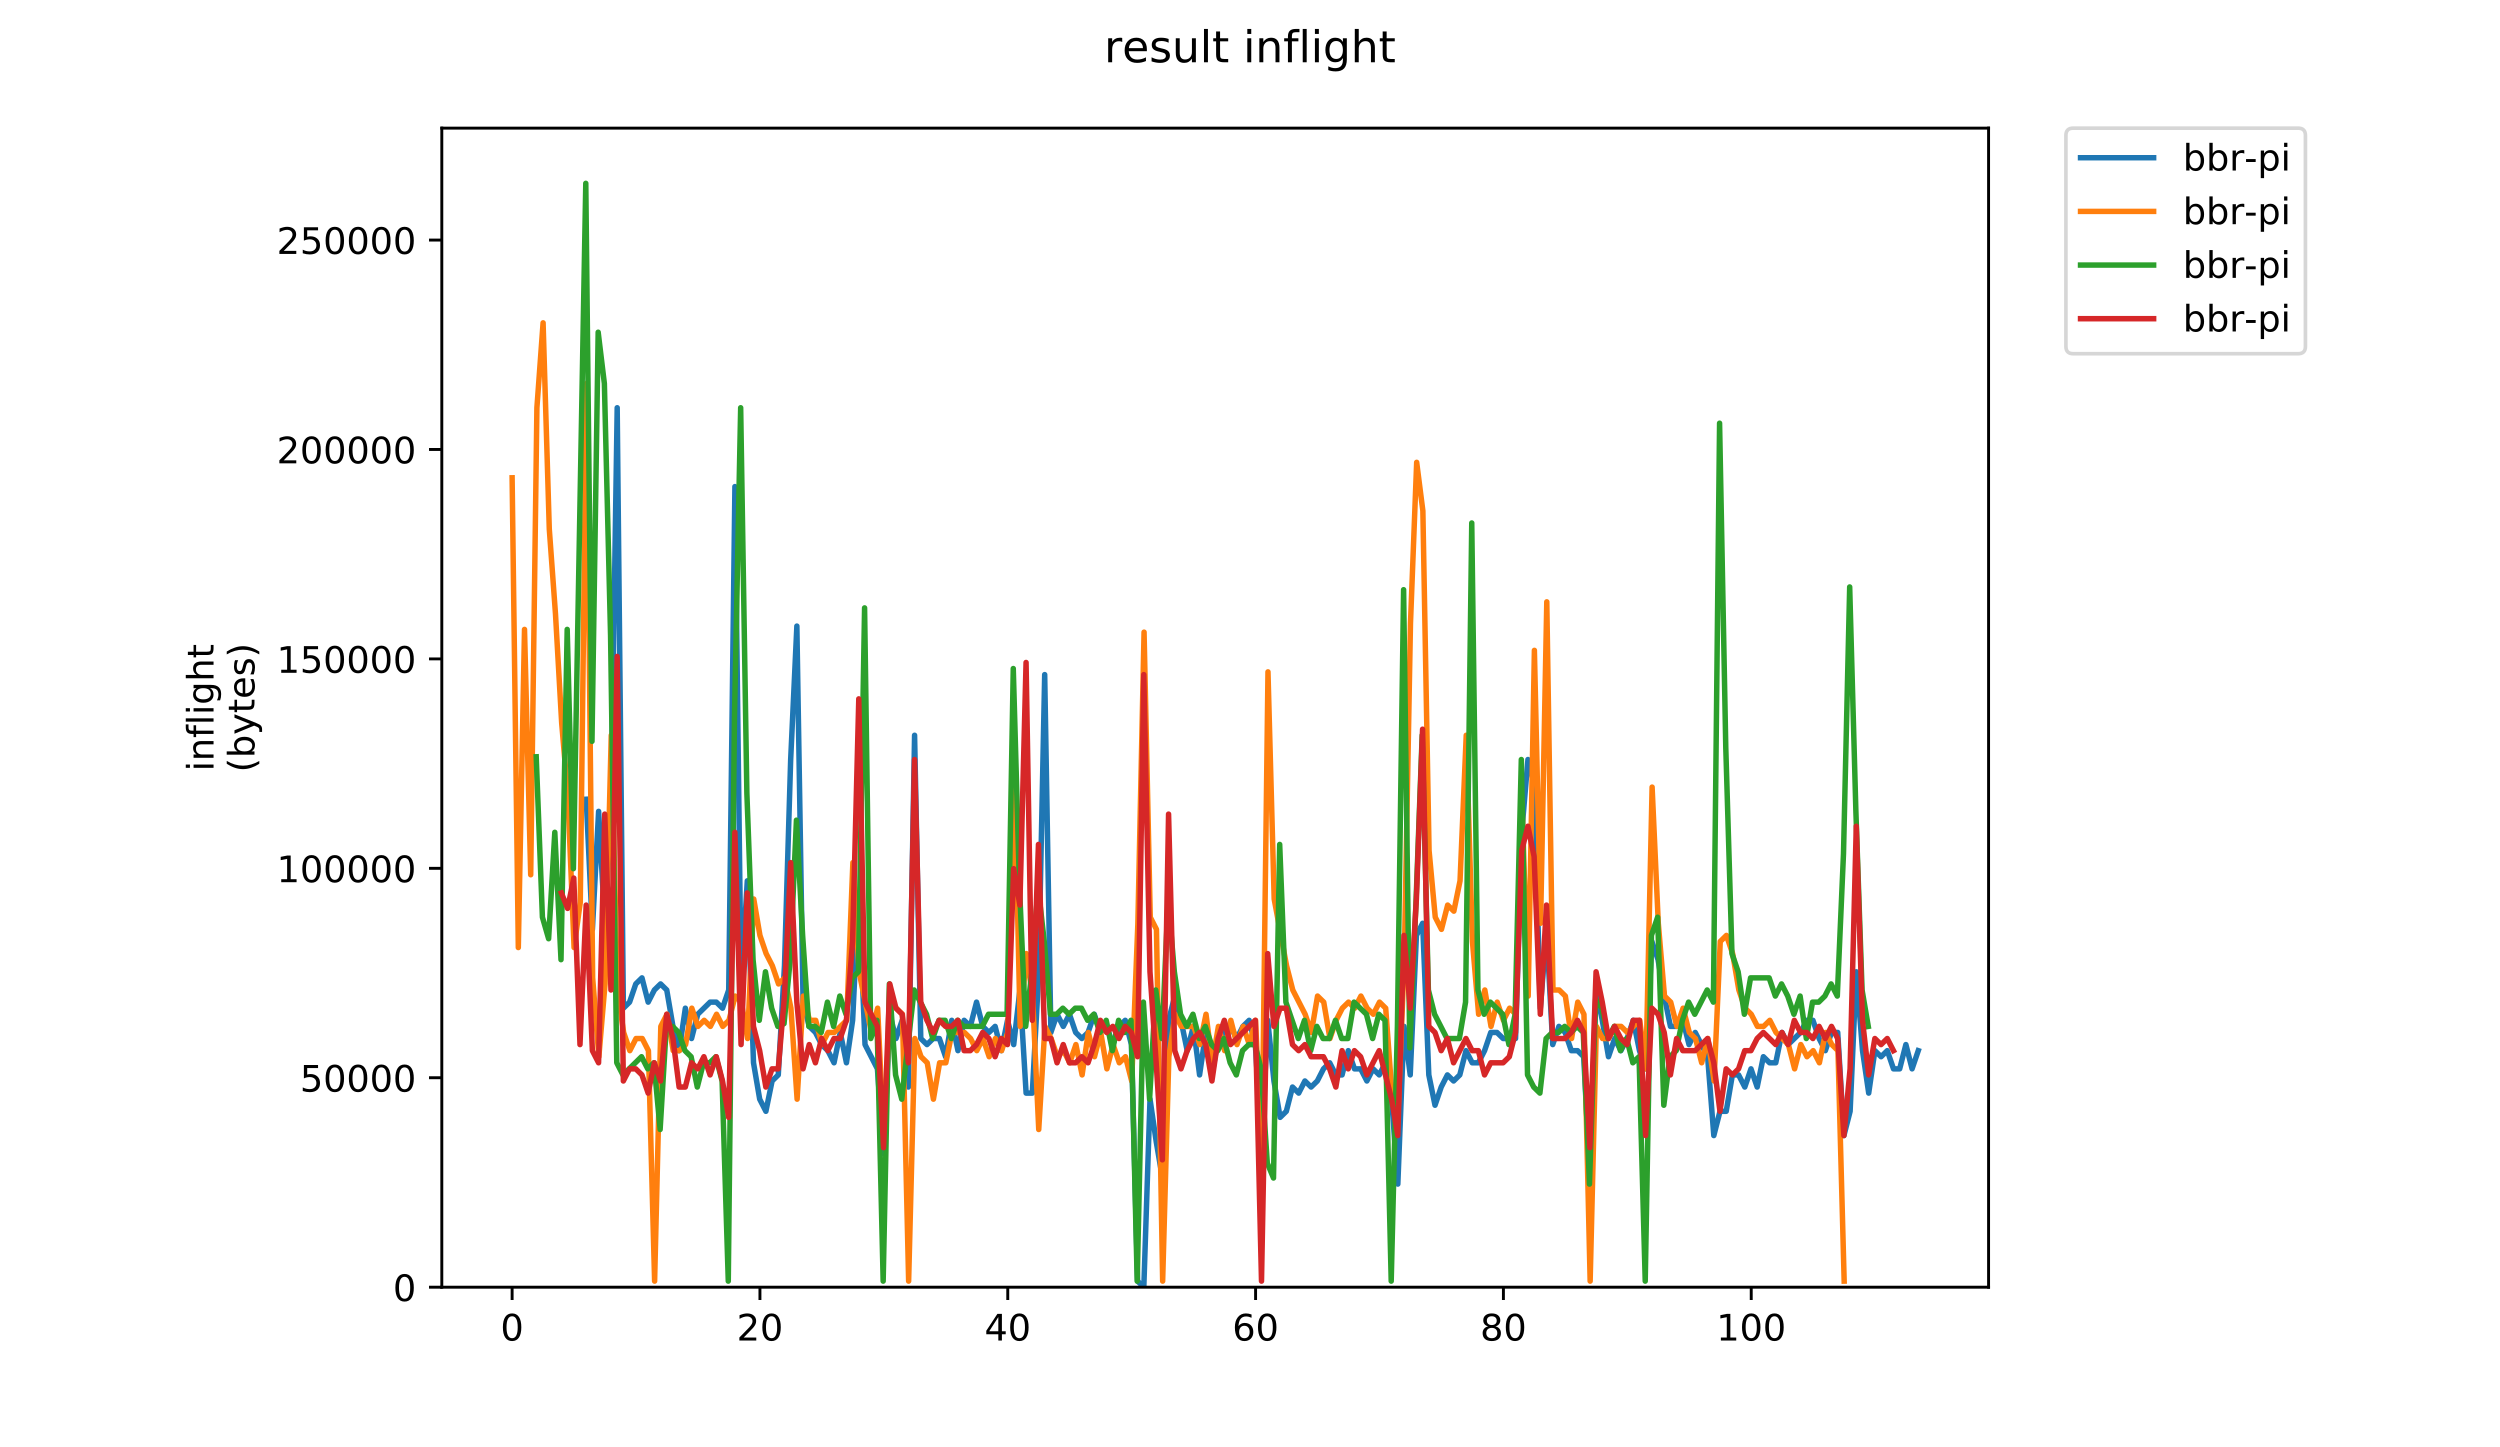 <?xml version="1.0" encoding="utf-8" standalone="no"?>
<!DOCTYPE svg PUBLIC "-//W3C//DTD SVG 1.1//EN"
  "http://www.w3.org/Graphics/SVG/1.1/DTD/svg11.dtd">
<!-- Created with matplotlib (https://matplotlib.org/) -->
<svg height="396pt" version="1.1" viewBox="0 0 684 396" width="684pt" xmlns="http://www.w3.org/2000/svg" xmlns:xlink="http://www.w3.org/1999/xlink">
 <defs>
  <style type="text/css">
*{stroke-linecap:butt;stroke-linejoin:round;}
  </style>
 </defs>
 <g id="figure_1">
  <g id="patch_1">
   <path d="M 0 396 
L 684 396 
L 684 0 
L 0 0 
z
" style="fill:#ffffff;"/>
  </g>
  <g id="axes_1">
   <g id="patch_2">
    <path d="M 120.879 352.174 
L 544.074 352.174 
L 544.074 35.062 
L 120.879 35.062 
z
" style="fill:#ffffff;"/>
   </g>
   <g id="matplotlib.axis_1">
    <g id="xtick_1">
     <g id="line2d_1">
      <defs>
       <path d="M 0 0 
L 0 3.5 
" id="mf8aeadbb70" style="stroke:#000000;stroke-width:0.8;"/>
      </defs>
      <g>
       <use style="stroke:#000000;stroke-width:0.8;" x="140.115" xlink:href="#mf8aeadbb70" y="352.174"/>
      </g>
     </g>
     <g id="text_1">
      <!-- 0 -->
      <defs>
       <path d="M 31.781 66.406 
Q 24.172 66.406 20.328 58.906 
Q 16.5 51.422 16.5 36.375 
Q 16.5 21.391 20.328 13.891 
Q 24.172 6.391 31.781 6.391 
Q 39.453 6.391 43.281 13.891 
Q 47.125 21.391 47.125 36.375 
Q 47.125 51.422 43.281 58.906 
Q 39.453 66.406 31.781 66.406 
z
M 31.781 74.219 
Q 44.047 74.219 50.516 64.516 
Q 56.984 54.828 56.984 36.375 
Q 56.984 17.969 50.516 8.266 
Q 44.047 -1.422 31.781 -1.422 
Q 19.531 -1.422 13.062 8.266 
Q 6.594 17.969 6.594 36.375 
Q 6.594 54.828 13.062 64.516 
Q 19.531 74.219 31.781 74.219 
z
" id="DejaVuSans-48"/>
      </defs>
      <g transform="translate(136.933 366.773)scale(0.1 -0.1)">
       <use xlink:href="#DejaVuSans-48"/>
      </g>
     </g>
    </g>
    <g id="xtick_2">
     <g id="line2d_2">
      <g>
       <use style="stroke:#000000;stroke-width:0.8;" x="207.919" xlink:href="#mf8aeadbb70" y="352.174"/>
      </g>
     </g>
     <g id="text_2">
      <!-- 20 -->
      <defs>
       <path d="M 19.188 8.297 
L 53.609 8.297 
L 53.609 0 
L 7.328 0 
L 7.328 8.297 
Q 12.938 14.109 22.625 23.891 
Q 32.328 33.688 34.812 36.531 
Q 39.547 41.844 41.422 45.531 
Q 43.312 49.219 43.312 52.781 
Q 43.312 58.594 39.234 62.25 
Q 35.156 65.922 28.609 65.922 
Q 23.969 65.922 18.812 64.312 
Q 13.672 62.703 7.812 59.422 
L 7.812 69.391 
Q 13.766 71.781 18.938 73 
Q 24.125 74.219 28.422 74.219 
Q 39.75 74.219 46.484 68.547 
Q 53.219 62.891 53.219 53.422 
Q 53.219 48.922 51.531 44.891 
Q 49.859 40.875 45.406 35.406 
Q 44.188 33.984 37.641 27.219 
Q 31.109 20.453 19.188 8.297 
z
" id="DejaVuSans-50"/>
      </defs>
      <g transform="translate(201.557 366.773)scale(0.1 -0.1)">
       <use xlink:href="#DejaVuSans-50"/>
       <use x="63.623" xlink:href="#DejaVuSans-48"/>
      </g>
     </g>
    </g>
    <g id="xtick_3">
     <g id="line2d_3">
      <g>
       <use style="stroke:#000000;stroke-width:0.8;" x="275.724" xlink:href="#mf8aeadbb70" y="352.174"/>
      </g>
     </g>
     <g id="text_3">
      <!-- 40 -->
      <defs>
       <path d="M 37.797 64.312 
L 12.891 25.391 
L 37.797 25.391 
z
M 35.203 72.906 
L 47.609 72.906 
L 47.609 25.391 
L 58.016 25.391 
L 58.016 17.188 
L 47.609 17.188 
L 47.609 0 
L 37.797 0 
L 37.797 17.188 
L 4.891 17.188 
L 4.891 26.703 
z
" id="DejaVuSans-52"/>
      </defs>
      <g transform="translate(269.361 366.773)scale(0.1 -0.1)">
       <use xlink:href="#DejaVuSans-52"/>
       <use x="63.623" xlink:href="#DejaVuSans-48"/>
      </g>
     </g>
    </g>
    <g id="xtick_4">
     <g id="line2d_4">
      <g>
       <use style="stroke:#000000;stroke-width:0.8;" x="343.528" xlink:href="#mf8aeadbb70" y="352.174"/>
      </g>
     </g>
     <g id="text_4">
      <!-- 60 -->
      <defs>
       <path d="M 33.016 40.375 
Q 26.375 40.375 22.484 35.828 
Q 18.609 31.297 18.609 23.391 
Q 18.609 15.531 22.484 10.953 
Q 26.375 6.391 33.016 6.391 
Q 39.656 6.391 43.531 10.953 
Q 47.406 15.531 47.406 23.391 
Q 47.406 31.297 43.531 35.828 
Q 39.656 40.375 33.016 40.375 
z
M 52.594 71.297 
L 52.594 62.312 
Q 48.875 64.062 45.094 64.984 
Q 41.312 65.922 37.594 65.922 
Q 27.828 65.922 22.672 59.328 
Q 17.531 52.734 16.797 39.406 
Q 19.672 43.656 24.016 45.922 
Q 28.375 48.188 33.594 48.188 
Q 44.578 48.188 50.953 41.516 
Q 57.328 34.859 57.328 23.391 
Q 57.328 12.156 50.688 5.359 
Q 44.047 -1.422 33.016 -1.422 
Q 20.359 -1.422 13.672 8.266 
Q 6.984 17.969 6.984 36.375 
Q 6.984 53.656 15.188 63.938 
Q 23.391 74.219 37.203 74.219 
Q 40.922 74.219 44.703 73.484 
Q 48.484 72.75 52.594 71.297 
z
" id="DejaVuSans-54"/>
      </defs>
      <g transform="translate(337.166 366.773)scale(0.1 -0.1)">
       <use xlink:href="#DejaVuSans-54"/>
       <use x="63.623" xlink:href="#DejaVuSans-48"/>
      </g>
     </g>
    </g>
    <g id="xtick_5">
     <g id="line2d_5">
      <g>
       <use style="stroke:#000000;stroke-width:0.8;" x="411.333" xlink:href="#mf8aeadbb70" y="352.174"/>
      </g>
     </g>
     <g id="text_5">
      <!-- 80 -->
      <defs>
       <path d="M 31.781 34.625 
Q 24.75 34.625 20.719 30.859 
Q 16.703 27.094 16.703 20.516 
Q 16.703 13.922 20.719 10.156 
Q 24.75 6.391 31.781 6.391 
Q 38.812 6.391 42.859 10.172 
Q 46.922 13.969 46.922 20.516 
Q 46.922 27.094 42.891 30.859 
Q 38.875 34.625 31.781 34.625 
z
M 21.922 38.812 
Q 15.578 40.375 12.031 44.719 
Q 8.5 49.078 8.5 55.328 
Q 8.5 64.062 14.719 69.141 
Q 20.953 74.219 31.781 74.219 
Q 42.672 74.219 48.875 69.141 
Q 55.078 64.062 55.078 55.328 
Q 55.078 49.078 51.531 44.719 
Q 48 40.375 41.703 38.812 
Q 48.828 37.156 52.797 32.312 
Q 56.781 27.484 56.781 20.516 
Q 56.781 9.906 50.312 4.234 
Q 43.844 -1.422 31.781 -1.422 
Q 19.734 -1.422 13.25 4.234 
Q 6.781 9.906 6.781 20.516 
Q 6.781 27.484 10.781 32.312 
Q 14.797 37.156 21.922 38.812 
z
M 18.312 54.391 
Q 18.312 48.734 21.844 45.562 
Q 25.391 42.391 31.781 42.391 
Q 38.141 42.391 41.719 45.562 
Q 45.312 48.734 45.312 54.391 
Q 45.312 60.062 41.719 63.234 
Q 38.141 66.406 31.781 66.406 
Q 25.391 66.406 21.844 63.234 
Q 18.312 60.062 18.312 54.391 
z
" id="DejaVuSans-56"/>
      </defs>
      <g transform="translate(404.97 366.773)scale(0.1 -0.1)">
       <use xlink:href="#DejaVuSans-56"/>
       <use x="63.623" xlink:href="#DejaVuSans-48"/>
      </g>
     </g>
    </g>
    <g id="xtick_6">
     <g id="line2d_6">
      <g>
       <use style="stroke:#000000;stroke-width:0.8;" x="479.137" xlink:href="#mf8aeadbb70" y="352.174"/>
      </g>
     </g>
     <g id="text_6">
      <!-- 100 -->
      <defs>
       <path d="M 12.406 8.297 
L 28.516 8.297 
L 28.516 63.922 
L 10.984 60.406 
L 10.984 69.391 
L 28.422 72.906 
L 38.281 72.906 
L 38.281 8.297 
L 54.391 8.297 
L 54.391 0 
L 12.406 0 
z
" id="DejaVuSans-49"/>
      </defs>
      <g transform="translate(469.594 366.773)scale(0.1 -0.1)">
       <use xlink:href="#DejaVuSans-49"/>
       <use x="63.623" xlink:href="#DejaVuSans-48"/>
       <use x="127.246" xlink:href="#DejaVuSans-48"/>
      </g>
     </g>
    </g>
   </g>
   <g id="matplotlib.axis_2">
    <g id="ytick_1">
     <g id="line2d_7">
      <defs>
       <path d="M 0 0 
L -3.5 0 
" id="mff44f3ccd2" style="stroke:#000000;stroke-width:0.8;"/>
      </defs>
      <g>
       <use style="stroke:#000000;stroke-width:0.8;" x="120.879" xlink:href="#mff44f3ccd2" y="352.174"/>
      </g>
     </g>
     <g id="text_7">
      <!-- 0 -->
      <g transform="translate(107.516 355.973)scale(0.1 -0.1)">
       <use xlink:href="#DejaVuSans-48"/>
      </g>
     </g>
    </g>
    <g id="ytick_2">
     <g id="line2d_8">
      <g>
       <use style="stroke:#000000;stroke-width:0.8;" x="120.879" xlink:href="#mff44f3ccd2" y="294.874"/>
      </g>
     </g>
     <g id="text_8">
      <!-- 50000 -->
      <defs>
       <path d="M 10.797 72.906 
L 49.516 72.906 
L 49.516 64.594 
L 19.828 64.594 
L 19.828 46.734 
Q 21.969 47.469 24.109 47.828 
Q 26.266 48.188 28.422 48.188 
Q 40.625 48.188 47.75 41.5 
Q 54.891 34.812 54.891 23.391 
Q 54.891 11.625 47.562 5.094 
Q 40.234 -1.422 26.906 -1.422 
Q 22.312 -1.422 17.547 -0.641 
Q 12.797 0.141 7.719 1.703 
L 7.719 11.625 
Q 12.109 9.234 16.797 8.062 
Q 21.484 6.891 26.703 6.891 
Q 35.156 6.891 40.078 11.328 
Q 45.016 15.766 45.016 23.391 
Q 45.016 31 40.078 35.438 
Q 35.156 39.891 26.703 39.891 
Q 22.75 39.891 18.812 39.016 
Q 14.891 38.141 10.797 36.281 
z
" id="DejaVuSans-53"/>
      </defs>
      <g transform="translate(82.066 298.674)scale(0.1 -0.1)">
       <use xlink:href="#DejaVuSans-53"/>
       <use x="63.623" xlink:href="#DejaVuSans-48"/>
       <use x="127.246" xlink:href="#DejaVuSans-48"/>
       <use x="190.869" xlink:href="#DejaVuSans-48"/>
       <use x="254.492" xlink:href="#DejaVuSans-48"/>
      </g>
     </g>
    </g>
    <g id="ytick_3">
     <g id="line2d_9">
      <g>
       <use style="stroke:#000000;stroke-width:0.8;" x="120.879" xlink:href="#mff44f3ccd2" y="237.575"/>
      </g>
     </g>
     <g id="text_9">
      <!-- 100000 -->
      <g transform="translate(75.704 241.374)scale(0.1 -0.1)">
       <use xlink:href="#DejaVuSans-49"/>
       <use x="63.623" xlink:href="#DejaVuSans-48"/>
       <use x="127.246" xlink:href="#DejaVuSans-48"/>
       <use x="190.869" xlink:href="#DejaVuSans-48"/>
       <use x="254.492" xlink:href="#DejaVuSans-48"/>
       <use x="318.115" xlink:href="#DejaVuSans-48"/>
      </g>
     </g>
    </g>
    <g id="ytick_4">
     <g id="line2d_10">
      <g>
       <use style="stroke:#000000;stroke-width:0.8;" x="120.879" xlink:href="#mff44f3ccd2" y="180.275"/>
      </g>
     </g>
     <g id="text_10">
      <!-- 150000 -->
      <g transform="translate(75.704 184.074)scale(0.1 -0.1)">
       <use xlink:href="#DejaVuSans-49"/>
       <use x="63.623" xlink:href="#DejaVuSans-53"/>
       <use x="127.246" xlink:href="#DejaVuSans-48"/>
       <use x="190.869" xlink:href="#DejaVuSans-48"/>
       <use x="254.492" xlink:href="#DejaVuSans-48"/>
       <use x="318.115" xlink:href="#DejaVuSans-48"/>
      </g>
     </g>
    </g>
    <g id="ytick_5">
     <g id="line2d_11">
      <g>
       <use style="stroke:#000000;stroke-width:0.8;" x="120.879" xlink:href="#mff44f3ccd2" y="122.975"/>
      </g>
     </g>
     <g id="text_11">
      <!-- 200000 -->
      <g transform="translate(75.704 126.774)scale(0.1 -0.1)">
       <use xlink:href="#DejaVuSans-50"/>
       <use x="63.623" xlink:href="#DejaVuSans-48"/>
       <use x="127.246" xlink:href="#DejaVuSans-48"/>
       <use x="190.869" xlink:href="#DejaVuSans-48"/>
       <use x="254.492" xlink:href="#DejaVuSans-48"/>
       <use x="318.115" xlink:href="#DejaVuSans-48"/>
      </g>
     </g>
    </g>
    <g id="ytick_6">
     <g id="line2d_12">
      <g>
       <use style="stroke:#000000;stroke-width:0.8;" x="120.879" xlink:href="#mff44f3ccd2" y="65.675"/>
      </g>
     </g>
     <g id="text_12">
      <!-- 250000 -->
      <g transform="translate(75.704 69.474)scale(0.1 -0.1)">
       <use xlink:href="#DejaVuSans-50"/>
       <use x="63.623" xlink:href="#DejaVuSans-53"/>
       <use x="127.246" xlink:href="#DejaVuSans-48"/>
       <use x="190.869" xlink:href="#DejaVuSans-48"/>
       <use x="254.492" xlink:href="#DejaVuSans-48"/>
       <use x="318.115" xlink:href="#DejaVuSans-48"/>
      </g>
     </g>
    </g>
    <g id="text_13">
     <!-- inflight -->
     <defs>
      <path d="M 9.422 54.688 
L 18.406 54.688 
L 18.406 0 
L 9.422 0 
z
M 9.422 75.984 
L 18.406 75.984 
L 18.406 64.594 
L 9.422 64.594 
z
" id="DejaVuSans-105"/>
      <path d="M 54.891 33.016 
L 54.891 0 
L 45.906 0 
L 45.906 32.719 
Q 45.906 40.484 42.875 44.328 
Q 39.844 48.188 33.797 48.188 
Q 26.516 48.188 22.312 43.547 
Q 18.109 38.922 18.109 30.906 
L 18.109 0 
L 9.078 0 
L 9.078 54.688 
L 18.109 54.688 
L 18.109 46.188 
Q 21.344 51.125 25.703 53.562 
Q 30.078 56 35.797 56 
Q 45.219 56 50.047 50.172 
Q 54.891 44.344 54.891 33.016 
z
" id="DejaVuSans-110"/>
      <path d="M 37.109 75.984 
L 37.109 68.5 
L 28.516 68.5 
Q 23.688 68.5 21.797 66.547 
Q 19.922 64.594 19.922 59.516 
L 19.922 54.688 
L 34.719 54.688 
L 34.719 47.703 
L 19.922 47.703 
L 19.922 0 
L 10.891 0 
L 10.891 47.703 
L 2.297 47.703 
L 2.297 54.688 
L 10.891 54.688 
L 10.891 58.5 
Q 10.891 67.625 15.141 71.797 
Q 19.391 75.984 28.609 75.984 
z
" id="DejaVuSans-102"/>
      <path d="M 9.422 75.984 
L 18.406 75.984 
L 18.406 0 
L 9.422 0 
z
" id="DejaVuSans-108"/>
      <path d="M 45.406 27.984 
Q 45.406 37.75 41.375 43.109 
Q 37.359 48.484 30.078 48.484 
Q 22.859 48.484 18.828 43.109 
Q 14.797 37.75 14.797 27.984 
Q 14.797 18.266 18.828 12.891 
Q 22.859 7.516 30.078 7.516 
Q 37.359 7.516 41.375 12.891 
Q 45.406 18.266 45.406 27.984 
z
M 54.391 6.781 
Q 54.391 -7.172 48.188 -13.984 
Q 42 -20.797 29.203 -20.797 
Q 24.469 -20.797 20.266 -20.094 
Q 16.062 -19.391 12.109 -17.922 
L 12.109 -9.188 
Q 16.062 -11.328 19.922 -12.344 
Q 23.781 -13.375 27.781 -13.375 
Q 36.625 -13.375 41.016 -8.766 
Q 45.406 -4.156 45.406 5.172 
L 45.406 9.625 
Q 42.625 4.781 38.281 2.391 
Q 33.938 0 27.875 0 
Q 17.828 0 11.672 7.656 
Q 5.516 15.328 5.516 27.984 
Q 5.516 40.672 11.672 48.328 
Q 17.828 56 27.875 56 
Q 33.938 56 38.281 53.609 
Q 42.625 51.219 45.406 46.391 
L 45.406 54.688 
L 54.391 54.688 
z
" id="DejaVuSans-103"/>
      <path d="M 54.891 33.016 
L 54.891 0 
L 45.906 0 
L 45.906 32.719 
Q 45.906 40.484 42.875 44.328 
Q 39.844 48.188 33.797 48.188 
Q 26.516 48.188 22.312 43.547 
Q 18.109 38.922 18.109 30.906 
L 18.109 0 
L 9.078 0 
L 9.078 75.984 
L 18.109 75.984 
L 18.109 46.188 
Q 21.344 51.125 25.703 53.562 
Q 30.078 56 35.797 56 
Q 45.219 56 50.047 50.172 
Q 54.891 44.344 54.891 33.016 
z
" id="DejaVuSans-104"/>
      <path d="M 18.312 70.219 
L 18.312 54.688 
L 36.812 54.688 
L 36.812 47.703 
L 18.312 47.703 
L 18.312 18.016 
Q 18.312 11.328 20.141 9.422 
Q 21.969 7.516 27.594 7.516 
L 36.812 7.516 
L 36.812 0 
L 27.594 0 
Q 17.188 0 13.234 3.875 
Q 9.281 7.766 9.281 18.016 
L 9.281 47.703 
L 2.688 47.703 
L 2.688 54.688 
L 9.281 54.688 
L 9.281 70.219 
z
" id="DejaVuSans-116"/>
     </defs>
     <g transform="translate(58.426 211.018)rotate(-90)scale(0.1 -0.1)">
      <use xlink:href="#DejaVuSans-105"/>
      <use x="27.783" xlink:href="#DejaVuSans-110"/>
      <use x="91.162" xlink:href="#DejaVuSans-102"/>
      <use x="126.367" xlink:href="#DejaVuSans-108"/>
      <use x="154.15" xlink:href="#DejaVuSans-105"/>
      <use x="181.934" xlink:href="#DejaVuSans-103"/>
      <use x="245.41" xlink:href="#DejaVuSans-104"/>
      <use x="308.789" xlink:href="#DejaVuSans-116"/>
     </g>
     <!-- (bytes) -->
     <defs>
      <path d="M 31 75.875 
Q 24.469 64.656 21.281 53.656 
Q 18.109 42.672 18.109 31.391 
Q 18.109 20.125 21.312 9.062 
Q 24.516 -2 31 -13.188 
L 23.188 -13.188 
Q 15.875 -1.703 12.234 9.375 
Q 8.594 20.453 8.594 31.391 
Q 8.594 42.281 12.203 53.312 
Q 15.828 64.359 23.188 75.875 
z
" id="DejaVuSans-40"/>
      <path d="M 48.688 27.297 
Q 48.688 37.203 44.609 42.844 
Q 40.531 48.484 33.406 48.484 
Q 26.266 48.484 22.188 42.844 
Q 18.109 37.203 18.109 27.297 
Q 18.109 17.391 22.188 11.75 
Q 26.266 6.109 33.406 6.109 
Q 40.531 6.109 44.609 11.75 
Q 48.688 17.391 48.688 27.297 
z
M 18.109 46.391 
Q 20.953 51.266 25.266 53.625 
Q 29.594 56 35.594 56 
Q 45.562 56 51.781 48.094 
Q 58.016 40.188 58.016 27.297 
Q 58.016 14.406 51.781 6.484 
Q 45.562 -1.422 35.594 -1.422 
Q 29.594 -1.422 25.266 0.953 
Q 20.953 3.328 18.109 8.203 
L 18.109 0 
L 9.078 0 
L 9.078 75.984 
L 18.109 75.984 
z
" id="DejaVuSans-98"/>
      <path d="M 32.172 -5.078 
Q 28.375 -14.844 24.75 -17.812 
Q 21.141 -20.797 15.094 -20.797 
L 7.906 -20.797 
L 7.906 -13.281 
L 13.188 -13.281 
Q 16.891 -13.281 18.938 -11.516 
Q 21 -9.766 23.484 -3.219 
L 25.094 0.875 
L 2.984 54.688 
L 12.5 54.688 
L 29.594 11.922 
L 46.688 54.688 
L 56.203 54.688 
z
" id="DejaVuSans-121"/>
      <path d="M 56.203 29.594 
L 56.203 25.203 
L 14.891 25.203 
Q 15.484 15.922 20.484 11.062 
Q 25.484 6.203 34.422 6.203 
Q 39.594 6.203 44.453 7.469 
Q 49.312 8.734 54.109 11.281 
L 54.109 2.781 
Q 49.266 0.734 44.188 -0.344 
Q 39.109 -1.422 33.891 -1.422 
Q 20.797 -1.422 13.156 6.188 
Q 5.516 13.812 5.516 26.812 
Q 5.516 40.234 12.766 48.109 
Q 20.016 56 32.328 56 
Q 43.359 56 49.781 48.891 
Q 56.203 41.797 56.203 29.594 
z
M 47.219 32.234 
Q 47.125 39.594 43.094 43.984 
Q 39.062 48.391 32.422 48.391 
Q 24.906 48.391 20.391 44.141 
Q 15.875 39.891 15.188 32.172 
z
" id="DejaVuSans-101"/>
      <path d="M 44.281 53.078 
L 44.281 44.578 
Q 40.484 46.531 36.375 47.5 
Q 32.281 48.484 27.875 48.484 
Q 21.188 48.484 17.844 46.438 
Q 14.5 44.391 14.5 40.281 
Q 14.5 37.156 16.891 35.375 
Q 19.281 33.594 26.516 31.984 
L 29.594 31.297 
Q 39.156 29.25 43.188 25.516 
Q 47.219 21.781 47.219 15.094 
Q 47.219 7.469 41.188 3.016 
Q 35.156 -1.422 24.609 -1.422 
Q 20.219 -1.422 15.453 -0.562 
Q 10.688 0.297 5.422 2 
L 5.422 11.281 
Q 10.406 8.688 15.234 7.391 
Q 20.062 6.109 24.812 6.109 
Q 31.156 6.109 34.562 8.281 
Q 37.984 10.453 37.984 14.406 
Q 37.984 18.062 35.516 20.016 
Q 33.062 21.969 24.703 23.781 
L 21.578 24.516 
Q 13.234 26.266 9.516 29.906 
Q 5.812 33.547 5.812 39.891 
Q 5.812 47.609 11.281 51.797 
Q 16.75 56 26.812 56 
Q 31.781 56 36.172 55.266 
Q 40.578 54.547 44.281 53.078 
z
" id="DejaVuSans-115"/>
      <path d="M 8.016 75.875 
L 15.828 75.875 
Q 23.141 64.359 26.781 53.312 
Q 30.422 42.281 30.422 31.391 
Q 30.422 20.453 26.781 9.375 
Q 23.141 -1.703 15.828 -13.188 
L 8.016 -13.188 
Q 14.5 -2 17.703 9.062 
Q 20.906 20.125 20.906 31.391 
Q 20.906 42.672 17.703 53.656 
Q 14.5 64.656 8.016 75.875 
z
" id="DejaVuSans-41"/>
     </defs>
     <g transform="translate(69.624 211.295)rotate(-90)scale(0.1 -0.1)">
      <use xlink:href="#DejaVuSans-40"/>
      <use x="39.014" xlink:href="#DejaVuSans-98"/>
      <use x="102.49" xlink:href="#DejaVuSans-121"/>
      <use x="161.67" xlink:href="#DejaVuSans-116"/>
      <use x="200.879" xlink:href="#DejaVuSans-101"/>
      <use x="262.402" xlink:href="#DejaVuSans-115"/>
      <use x="314.502" xlink:href="#DejaVuSans-41"/>
     </g>
    </g>
   </g>
   <g id="line2d_13">
    <path clip-path="url(#pd05f099313)" d="M 160.388 218.67 
L 162.083 254.269 
L 163.779 221.989 
L 165.474 252.61 
L 167.169 222.741 
L 168.864 111.561 
L 170.559 275.842 
L 172.254 274.182 
L 173.949 269.204 
L 175.644 267.545 
L 177.339 274.182 
L 179.035 270.863 
L 180.73 269.204 
L 182.425 270.863 
L 184.12 280.82 
L 185.815 287.457 
L 187.51 275.842 
L 189.205 284.139 
L 190.9 277.501 
L 194.291 274.182 
L 195.986 274.182 
L 197.681 275.842 
L 199.376 270.863 
L 201.071 133.133 
L 202.766 269.204 
L 204.461 240.994 
L 206.156 290.776 
L 207.851 300.733 
L 209.547 304.052 
L 211.242 295.755 
L 212.937 294.095 
L 214.632 264.226 
L 216.327 207.806 
L 218.022 171.299 
L 219.717 274.182 
L 221.412 280.82 
L 223.108 282.479 
L 224.803 285.798 
L 226.498 287.457 
L 228.193 290.776 
L 229.888 282.479 
L 231.583 290.776 
L 233.278 279.16 
L 234.973 244.313 
L 236.668 285.798 
L 240.059 292.436 
L 241.754 315.667 
L 243.449 277.501 
L 245.144 284.139 
L 246.839 279.16 
L 248.534 297.414 
L 250.229 201.169 
L 251.924 284.139 
L 253.62 285.798 
L 255.315 284.139 
L 257.01 284.139 
L 258.705 289.117 
L 260.4 279.16 
L 262.095 287.457 
L 263.79 279.16 
L 265.485 280.82 
L 267.18 274.182 
L 268.876 280.82 
L 270.571 282.479 
L 272.266 280.82 
L 273.961 287.457 
L 275.656 279.16 
L 277.351 285.798 
L 279.046 270.863 
L 280.741 299.073 
L 282.436 299.073 
L 284.132 267.545 
L 285.827 184.575 
L 287.522 282.479 
L 289.217 277.501 
L 290.912 280.82 
L 292.607 277.501 
L 294.302 282.479 
L 295.997 284.139 
L 297.693 282.479 
L 299.388 277.501 
L 301.083 282.479 
L 302.778 280.82 
L 304.473 285.798 
L 306.168 280.82 
L 307.863 279.16 
L 309.558 285.798 
L 311.253 350.515 
L 312.949 352.174 
L 314.644 300.733 
L 316.339 312.349 
L 318.034 322.305 
L 319.729 279.16 
L 321.424 272.523 
L 323.119 279.16 
L 324.814 287.457 
L 326.509 280.82 
L 328.205 294.095 
L 329.9 282.479 
L 331.595 294.095 
L 333.29 284.139 
L 336.68 280.82 
L 338.375 284.139 
L 340.07 280.82 
L 341.765 279.16 
L 343.461 285.798 
L 345.156 314.008 
L 346.851 279.16 
L 348.546 295.755 
L 350.241 305.711 
L 351.936 304.052 
L 353.631 297.414 
L 355.326 299.073 
L 357.021 295.755 
L 358.717 297.414 
L 360.412 295.755 
L 362.107 292.436 
L 363.802 290.776 
L 365.497 294.095 
L 367.192 294.095 
L 368.887 287.457 
L 370.582 292.436 
L 372.278 292.436 
L 373.973 295.755 
L 375.668 292.436 
L 377.363 294.095 
L 379.058 290.776 
L 380.753 300.733 
L 382.448 323.964 
L 384.143 280.82 
L 385.838 294.095 
L 387.534 255.929 
L 389.229 252.61 
L 390.924 294.095 
L 392.619 302.392 
L 394.314 297.414 
L 396.009 294.095 
L 397.704 295.755 
L 399.399 294.095 
L 401.094 287.457 
L 402.79 290.776 
L 404.485 290.776 
L 406.18 287.457 
L 407.875 282.479 
L 409.57 282.479 
L 411.265 284.139 
L 414.655 284.139 
L 416.35 227.719 
L 418.046 207.806 
L 419.741 214.444 
L 421.436 275.842 
L 423.131 254.269 
L 424.826 285.798 
L 426.521 280.82 
L 428.216 282.479 
L 429.911 287.457 
L 431.607 287.457 
L 433.302 289.117 
L 434.997 322.305 
L 436.692 270.863 
L 438.387 279.16 
L 440.082 289.117 
L 441.777 284.139 
L 443.472 287.457 
L 445.167 284.139 
L 446.863 279.16 
L 448.558 287.457 
L 450.253 292.436 
L 451.948 257.588 
L 453.643 262.566 
L 455.338 272.523 
L 457.033 280.82 
L 458.728 280.82 
L 460.423 279.16 
L 462.119 285.798 
L 463.814 282.479 
L 467.204 289.117 
L 468.899 310.689 
L 470.594 304.052 
L 472.289 304.052 
L 473.984 294.095 
L 475.679 294.095 
L 477.375 297.414 
L 479.07 292.436 
L 480.765 297.414 
L 482.46 289.117 
L 484.155 290.776 
L 485.85 290.776 
L 487.545 282.479 
L 489.24 285.798 
L 492.631 282.479 
L 494.326 279.16 
L 496.021 279.16 
L 497.716 284.139 
L 499.411 287.457 
L 501.106 282.479 
L 502.801 282.479 
L 504.496 310.689 
L 506.192 304.052 
L 507.887 265.885 
L 509.582 287.457 
L 511.277 299.073 
L 512.972 287.457 
L 514.667 289.117 
L 516.362 287.457 
L 518.057 292.436 
L 519.752 292.436 
L 521.448 285.798 
L 523.143 292.436 
L 524.838 287.457 
L 524.838 287.457 
" style="fill:none;stroke:#1f77b4;stroke-linecap:square;stroke-width:1.5;"/>
   </g>
   <g id="line2d_14">
    <path clip-path="url(#pd05f099313)" d="M 140.115 130.722 
L 141.81 259.248 
L 143.505 172.207 
L 145.2 239.335 
L 146.895 111.561 
L 148.59 88.329 
L 150.285 144.749 
L 151.981 167.981 
L 153.676 197.85 
L 155.371 217.763 
L 157.066 259.248 
L 158.761 246.88 
L 160.456 104.923 
L 162.151 267.545 
L 163.846 289.117 
L 165.541 269.204 
L 167.237 201.169 
L 168.932 270.863 
L 170.627 282.479 
L 172.322 287.457 
L 174.017 284.139 
L 175.712 284.139 
L 177.407 287.457 
L 179.102 350.515 
L 180.797 280.82 
L 182.493 277.501 
L 184.188 287.457 
L 185.883 287.457 
L 187.578 285.798 
L 189.273 275.842 
L 190.968 280.82 
L 192.663 279.16 
L 194.358 280.82 
L 196.053 277.501 
L 197.749 280.82 
L 199.444 279.16 
L 201.139 272.523 
L 202.834 274.182 
L 204.529 284.139 
L 206.224 245.972 
L 207.919 255.929 
L 209.614 260.907 
L 211.31 264.226 
L 213.005 269.204 
L 214.7 267.545 
L 216.395 275.842 
L 218.09 300.733 
L 219.785 272.523 
L 221.48 279.16 
L 223.175 279.16 
L 224.87 285.798 
L 226.566 282.479 
L 228.261 282.479 
L 231.651 279.16 
L 233.346 236.016 
L 235.041 265.885 
L 238.431 282.479 
L 240.126 275.842 
L 241.822 312.349 
L 243.517 274.182 
L 246.907 277.501 
L 248.602 350.515 
L 250.297 284.139 
L 251.992 289.117 
L 253.687 290.776 
L 255.382 300.733 
L 257.078 290.776 
L 258.773 290.776 
L 260.468 282.479 
L 263.858 282.479 
L 265.553 284.139 
L 267.248 287.457 
L 268.943 284.139 
L 270.639 289.117 
L 272.334 284.139 
L 274.029 287.457 
L 275.724 282.479 
L 277.419 204.487 
L 279.114 280.82 
L 280.809 260.907 
L 282.504 272.523 
L 284.199 309.03 
L 285.895 280.82 
L 287.59 284.139 
L 289.285 289.117 
L 290.98 287.457 
L 292.675 290.776 
L 294.37 285.798 
L 296.065 294.095 
L 297.76 282.479 
L 299.455 289.117 
L 301.151 282.479 
L 302.846 292.436 
L 304.541 285.798 
L 306.236 290.776 
L 307.931 289.117 
L 309.626 295.755 
L 311.321 252.61 
L 313.016 172.959 
L 314.711 250.951 
L 316.407 254.269 
L 318.102 350.515 
L 319.797 289.117 
L 321.492 277.501 
L 323.187 280.82 
L 326.577 280.82 
L 328.272 285.798 
L 329.967 277.501 
L 331.663 290.776 
L 333.358 280.82 
L 335.053 287.457 
L 336.748 279.16 
L 338.443 285.798 
L 340.138 280.82 
L 341.833 285.798 
L 343.528 279.16 
L 345.224 318.986 
L 346.919 183.823 
L 348.614 245.972 
L 352.004 264.226 
L 353.699 270.863 
L 357.089 277.501 
L 358.784 282.479 
L 360.48 272.523 
L 362.175 274.182 
L 363.87 284.139 
L 365.565 279.16 
L 367.26 275.842 
L 368.955 274.182 
L 370.65 275.842 
L 372.345 272.523 
L 374.04 275.842 
L 375.736 277.501 
L 377.431 274.182 
L 379.126 275.842 
L 380.821 299.073 
L 382.516 304.052 
L 384.211 262.566 
L 385.906 170.548 
L 387.601 126.496 
L 389.296 139.771 
L 390.992 232.697 
L 392.687 250.951 
L 394.382 254.269 
L 396.077 247.632 
L 397.772 249.291 
L 399.467 240.994 
L 401.162 201.169 
L 402.857 257.588 
L 404.552 277.501 
L 406.248 270.863 
L 407.943 280.82 
L 409.638 274.182 
L 411.333 279.16 
L 413.028 275.842 
L 414.723 277.501 
L 416.418 219.422 
L 418.113 272.523 
L 419.809 177.937 
L 421.504 252.61 
L 423.199 164.662 
L 424.894 270.863 
L 426.589 270.863 
L 428.284 272.523 
L 429.979 284.139 
L 431.674 274.182 
L 433.369 277.501 
L 435.065 350.515 
L 436.76 280.82 
L 438.455 284.139 
L 440.15 284.139 
L 441.845 280.82 
L 443.54 280.82 
L 445.235 282.479 
L 448.625 279.16 
L 450.321 292.436 
L 452.016 215.351 
L 453.711 252.61 
L 455.406 272.523 
L 457.101 274.182 
L 458.796 280.82 
L 460.491 275.842 
L 462.186 282.479 
L 463.881 284.139 
L 465.577 290.776 
L 467.272 284.139 
L 468.967 295.755 
L 470.662 257.588 
L 472.357 255.929 
L 474.052 260.907 
L 475.747 270.863 
L 477.442 275.842 
L 479.137 277.501 
L 480.833 280.82 
L 482.528 280.82 
L 484.223 279.16 
L 485.918 282.479 
L 489.308 285.798 
L 491.003 292.436 
L 492.698 285.798 
L 494.394 289.117 
L 496.089 287.457 
L 497.784 290.776 
L 499.479 282.479 
L 501.174 285.798 
L 502.869 287.457 
L 504.564 350.515 
L 504.564 350.515 
" style="fill:none;stroke:#ff7f0e;stroke-linecap:square;stroke-width:1.5;"/>
   </g>
   <g id="line2d_15">
    <path clip-path="url(#pd05f099313)" d="M 146.709 207.054 
L 148.404 250.951 
L 150.099 256.836 
L 151.794 227.719 
L 153.489 262.566 
L 155.184 172.207 
L 156.879 237.675 
L 160.27 50.163 
L 161.965 202.828 
L 163.66 90.896 
L 165.355 104.923 
L 167.05 173.866 
L 168.745 290.776 
L 170.44 294.095 
L 175.526 289.117 
L 177.221 292.436 
L 178.916 290.776 
L 180.611 309.03 
L 182.306 280.82 
L 184.001 280.82 
L 185.696 282.479 
L 187.391 287.457 
L 189.087 289.117 
L 190.782 297.414 
L 192.477 290.776 
L 194.172 290.776 
L 195.867 289.117 
L 197.562 295.755 
L 199.257 350.515 
L 200.952 196.19 
L 202.647 111.561 
L 204.343 217.011 
L 206.038 262.566 
L 207.733 279.16 
L 209.428 265.885 
L 211.123 275.842 
L 212.818 280.82 
L 214.513 280.068 
L 216.208 262.566 
L 217.904 224.4 
L 219.599 255.929 
L 221.294 280.82 
L 222.989 280.82 
L 224.684 282.479 
L 226.379 274.182 
L 228.074 280.82 
L 229.769 272.523 
L 231.464 277.501 
L 233.16 267.545 
L 234.855 265.885 
L 236.55 166.321 
L 238.245 284.139 
L 239.94 279.16 
L 241.635 350.515 
L 243.33 269.204 
L 245.025 294.095 
L 246.72 300.733 
L 250.111 270.863 
L 253.501 277.501 
L 255.196 284.139 
L 256.891 279.16 
L 258.586 279.16 
L 260.281 284.139 
L 261.976 279.16 
L 263.672 280.82 
L 268.757 280.82 
L 270.452 277.501 
L 275.537 277.501 
L 277.232 182.915 
L 278.928 242.654 
L 280.623 280.82 
L 282.318 265.885 
L 284.013 242.654 
L 285.708 257.588 
L 287.403 277.501 
L 289.098 277.501 
L 290.793 275.842 
L 292.489 277.501 
L 294.184 275.842 
L 295.879 275.842 
L 297.574 279.16 
L 299.269 277.501 
L 300.964 282.479 
L 302.659 279.16 
L 304.354 287.457 
L 306.049 279.16 
L 307.745 282.479 
L 309.44 279.16 
L 311.135 350.515 
L 312.83 274.182 
L 314.525 300.733 
L 316.22 270.863 
L 317.915 284.139 
L 319.61 245.972 
L 321.305 265.885 
L 323.001 277.501 
L 324.696 280.82 
L 326.391 277.501 
L 328.086 284.139 
L 329.781 280.82 
L 331.476 285.798 
L 333.171 287.457 
L 334.866 284.139 
L 336.561 290.776 
L 338.257 294.095 
L 339.952 287.457 
L 341.647 285.798 
L 343.342 285.798 
L 345.037 292.436 
L 346.732 318.234 
L 348.427 322.305 
L 350.122 231.038 
L 351.817 274.182 
L 355.208 284.139 
L 356.903 279.16 
L 358.598 287.457 
L 360.293 280.82 
L 361.988 284.139 
L 363.683 284.139 
L 365.378 279.16 
L 367.074 284.139 
L 368.769 284.139 
L 370.464 274.182 
L 373.854 277.501 
L 375.549 284.139 
L 377.244 277.501 
L 378.939 279.16 
L 380.634 350.515 
L 382.33 280.82 
L 384.025 161.343 
L 385.72 286.706 
L 387.415 246.88 
L 389.11 201.169 
L 390.805 270.863 
L 392.5 277.501 
L 395.89 284.139 
L 399.281 284.139 
L 400.976 274.182 
L 402.671 143.09 
L 404.366 270.863 
L 406.061 277.501 
L 407.756 274.182 
L 411.146 277.501 
L 412.842 285.798 
L 414.537 277.501 
L 416.232 207.806 
L 417.927 294.095 
L 419.622 297.414 
L 421.317 299.073 
L 423.012 284.139 
L 424.707 282.479 
L 426.403 282.479 
L 428.098 280.82 
L 429.793 282.479 
L 431.488 280.82 
L 433.183 282.479 
L 434.878 323.964 
L 436.573 273.431 
L 438.268 275.842 
L 439.963 284.139 
L 441.659 280.82 
L 443.354 287.457 
L 445.049 284.139 
L 446.744 290.776 
L 448.439 289.117 
L 450.134 350.515 
L 451.829 255.929 
L 453.524 250.951 
L 455.219 302.392 
L 456.915 289.117 
L 458.61 287.457 
L 460.305 279.16 
L 462 274.182 
L 463.695 277.501 
L 467.085 270.863 
L 468.78 274.182 
L 470.475 115.787 
L 472.171 204.487 
L 473.866 260.907 
L 475.561 265.885 
L 477.256 277.501 
L 478.951 267.545 
L 484.036 267.545 
L 485.731 272.523 
L 487.427 269.204 
L 489.122 272.523 
L 490.817 277.501 
L 492.512 272.523 
L 494.207 284.139 
L 495.902 274.182 
L 497.597 274.182 
L 499.292 272.523 
L 500.988 269.204 
L 502.683 272.523 
L 504.378 233.605 
L 506.073 160.591 
L 507.768 221.989 
L 509.463 270.863 
L 511.158 280.82 
L 511.158 280.82 
" style="fill:none;stroke:#2ca02c;stroke-linecap:square;stroke-width:1.5;"/>
   </g>
   <g id="line2d_16">
    <path clip-path="url(#pd05f099313)" d="M 153.598 244.313 
L 155.293 248.539 
L 156.988 240.242 
L 158.683 285.798 
L 160.378 247.632 
L 162.073 287.457 
L 163.768 290.776 
L 165.463 222.741 
L 167.159 270.863 
L 168.854 179.596 
L 170.549 295.755 
L 172.244 292.436 
L 173.939 292.436 
L 175.634 294.095 
L 177.329 299.073 
L 179.024 290.776 
L 180.719 295.755 
L 182.415 277.501 
L 184.11 284.139 
L 185.805 297.414 
L 187.5 297.414 
L 189.195 290.776 
L 190.89 292.436 
L 192.585 289.117 
L 194.28 294.095 
L 195.976 289.117 
L 197.671 295.755 
L 199.366 305.711 
L 201.061 227.719 
L 202.756 285.798 
L 204.451 244.313 
L 206.146 280.82 
L 207.841 287.457 
L 209.536 297.414 
L 211.232 292.436 
L 212.927 292.436 
L 214.622 272.523 
L 216.317 236.016 
L 218.012 274.182 
L 219.707 292.436 
L 221.402 285.798 
L 223.097 290.776 
L 224.792 284.139 
L 226.488 287.457 
L 228.183 284.139 
L 229.878 284.139 
L 231.573 279.16 
L 233.268 257.588 
L 234.963 191.212 
L 236.658 274.182 
L 240.048 280.82 
L 241.744 314.008 
L 243.439 269.204 
L 245.134 275.842 
L 246.829 277.501 
L 248.524 290.776 
L 250.219 207.806 
L 251.914 274.182 
L 253.609 279.16 
L 255.305 282.479 
L 257 279.16 
L 258.695 280.82 
L 260.39 280.82 
L 262.085 279.16 
L 263.78 287.457 
L 265.475 287.457 
L 267.17 285.798 
L 268.865 282.479 
L 270.561 284.139 
L 272.256 289.117 
L 273.951 284.139 
L 275.646 285.798 
L 277.341 237.675 
L 279.036 247.632 
L 280.731 181.256 
L 282.426 279.16 
L 284.121 231.038 
L 285.817 284.139 
L 287.512 284.139 
L 289.207 290.776 
L 290.902 285.798 
L 292.597 290.776 
L 294.292 290.776 
L 295.987 289.117 
L 297.682 290.776 
L 299.377 285.798 
L 301.073 279.16 
L 302.768 282.479 
L 304.463 280.82 
L 306.158 284.139 
L 307.853 280.82 
L 309.548 282.479 
L 311.243 289.117 
L 312.938 184.575 
L 314.633 265.885 
L 316.329 290.776 
L 318.024 317.327 
L 319.719 222.741 
L 321.414 287.457 
L 323.109 292.436 
L 324.804 287.457 
L 326.499 284.139 
L 328.194 282.479 
L 329.89 285.798 
L 331.585 295.755 
L 333.28 284.139 
L 334.975 279.16 
L 336.67 285.798 
L 343.45 279.16 
L 345.146 350.515 
L 346.841 260.907 
L 348.536 280.82 
L 350.231 275.842 
L 351.926 275.842 
L 353.621 285.798 
L 355.316 287.457 
L 357.011 285.798 
L 358.706 289.117 
L 362.097 289.117 
L 363.792 292.436 
L 365.487 297.414 
L 367.182 287.457 
L 368.877 292.436 
L 370.572 287.457 
L 372.267 289.117 
L 373.962 294.095 
L 377.353 287.457 
L 380.743 300.733 
L 382.438 310.689 
L 384.133 255.929 
L 385.828 275.842 
L 387.523 245.972 
L 389.218 199.509 
L 390.914 280.82 
L 392.609 282.479 
L 394.304 287.457 
L 395.999 284.139 
L 397.694 290.776 
L 401.084 284.139 
L 402.779 287.457 
L 404.475 287.457 
L 406.17 294.095 
L 407.865 290.776 
L 411.255 290.776 
L 412.95 289.117 
L 414.645 282.479 
L 416.34 232.697 
L 418.035 226.06 
L 419.731 234.357 
L 421.426 277.501 
L 423.121 247.632 
L 424.816 284.139 
L 428.206 284.139 
L 429.901 282.479 
L 431.596 279.16 
L 433.291 282.479 
L 434.987 314.008 
L 436.682 265.885 
L 438.377 274.182 
L 440.072 284.139 
L 441.767 280.82 
L 443.462 284.139 
L 445.157 285.798 
L 446.852 279.16 
L 448.547 279.16 
L 450.243 310.689 
L 451.938 275.842 
L 453.633 277.501 
L 455.328 282.479 
L 457.023 294.095 
L 458.718 284.139 
L 460.413 287.457 
L 463.803 287.457 
L 467.194 284.139 
L 468.889 290.776 
L 470.584 304.052 
L 472.279 292.436 
L 473.974 294.095 
L 475.669 292.436 
L 477.364 287.457 
L 479.06 287.457 
L 480.755 284.139 
L 482.45 282.479 
L 485.84 285.798 
L 487.535 282.479 
L 489.23 285.798 
L 490.925 279.16 
L 492.62 282.479 
L 494.316 282.479 
L 496.011 284.139 
L 497.706 280.82 
L 499.401 284.139 
L 501.096 280.82 
L 502.791 284.139 
L 504.486 310.689 
L 506.181 292.436 
L 507.876 226.06 
L 509.572 279.16 
L 511.267 294.095 
L 512.962 284.139 
L 514.657 285.798 
L 516.352 284.139 
L 518.047 287.457 
L 518.047 287.457 
" style="fill:none;stroke:#d62728;stroke-linecap:square;stroke-width:1.5;"/>
   </g>
   <g id="patch_3">
    <path d="M 120.879 352.174 
L 120.879 35.062 
" style="fill:none;stroke:#000000;stroke-linecap:square;stroke-linejoin:miter;stroke-width:0.8;"/>
   </g>
   <g id="patch_4">
    <path d="M 544.074 352.174 
L 544.074 35.062 
" style="fill:none;stroke:#000000;stroke-linecap:square;stroke-linejoin:miter;stroke-width:0.8;"/>
   </g>
   <g id="patch_5">
    <path d="M 120.879 352.174 
L 544.074 352.174 
" style="fill:none;stroke:#000000;stroke-linecap:square;stroke-linejoin:miter;stroke-width:0.8;"/>
   </g>
   <g id="patch_6">
    <path d="M 120.879 35.062 
L 544.074 35.062 
" style="fill:none;stroke:#000000;stroke-linecap:square;stroke-linejoin:miter;stroke-width:0.8;"/>
   </g>
   <g id="legend_1">
    <g id="patch_7">
     <path d="M 567.234 96.775 
L 628.766 96.775 
Q 630.766 96.775 630.766 94.775 
L 630.766 37.062 
Q 630.766 35.062 628.766 35.062 
L 567.234 35.062 
Q 565.234 35.062 565.234 37.062 
L 565.234 94.775 
Q 565.234 96.775 567.234 96.775 
z
" style="fill:#ffffff;opacity:0.8;stroke:#cccccc;stroke-linejoin:miter;"/>
    </g>
    <g id="line2d_17">
     <path d="M 569.234 43.161 
L 589.234 43.161 
" style="fill:none;stroke:#1f77b4;stroke-linecap:square;stroke-width:1.5;"/>
    </g>
    <g id="line2d_18"/>
    <g id="text_14">
     <!-- bbr-pi -->
     <defs>
      <path d="M 41.109 46.297 
Q 39.594 47.172 37.812 47.578 
Q 36.031 48 33.891 48 
Q 26.266 48 22.188 43.047 
Q 18.109 38.094 18.109 28.812 
L 18.109 0 
L 9.078 0 
L 9.078 54.688 
L 18.109 54.688 
L 18.109 46.188 
Q 20.953 51.172 25.484 53.578 
Q 30.031 56 36.531 56 
Q 37.453 56 38.578 55.875 
Q 39.703 55.766 41.062 55.516 
z
" id="DejaVuSans-114"/>
      <path d="M 4.891 31.391 
L 31.203 31.391 
L 31.203 23.391 
L 4.891 23.391 
z
" id="DejaVuSans-45"/>
      <path d="M 18.109 8.203 
L 18.109 -20.797 
L 9.078 -20.797 
L 9.078 54.688 
L 18.109 54.688 
L 18.109 46.391 
Q 20.953 51.266 25.266 53.625 
Q 29.594 56 35.594 56 
Q 45.562 56 51.781 48.094 
Q 58.016 40.188 58.016 27.297 
Q 58.016 14.406 51.781 6.484 
Q 45.562 -1.422 35.594 -1.422 
Q 29.594 -1.422 25.266 0.953 
Q 20.953 3.328 18.109 8.203 
z
M 48.688 27.297 
Q 48.688 37.203 44.609 42.844 
Q 40.531 48.484 33.406 48.484 
Q 26.266 48.484 22.188 42.844 
Q 18.109 37.203 18.109 27.297 
Q 18.109 17.391 22.188 11.75 
Q 26.266 6.109 33.406 6.109 
Q 40.531 6.109 44.609 11.75 
Q 48.688 17.391 48.688 27.297 
z
" id="DejaVuSans-112"/>
     </defs>
     <g transform="translate(597.234 46.661)scale(0.1 -0.1)">
      <use xlink:href="#DejaVuSans-98"/>
      <use x="63.477" xlink:href="#DejaVuSans-98"/>
      <use x="126.953" xlink:href="#DejaVuSans-114"/>
      <use x="167.973" xlink:href="#DejaVuSans-45"/>
      <use x="204.057" xlink:href="#DejaVuSans-112"/>
      <use x="267.533" xlink:href="#DejaVuSans-105"/>
     </g>
    </g>
    <g id="line2d_19">
     <path d="M 569.234 57.839 
L 589.234 57.839 
" style="fill:none;stroke:#ff7f0e;stroke-linecap:square;stroke-width:1.5;"/>
    </g>
    <g id="line2d_20"/>
    <g id="text_15">
     <!-- bbr-pi -->
     <g transform="translate(597.234 61.339)scale(0.1 -0.1)">
      <use xlink:href="#DejaVuSans-98"/>
      <use x="63.477" xlink:href="#DejaVuSans-98"/>
      <use x="126.953" xlink:href="#DejaVuSans-114"/>
      <use x="167.973" xlink:href="#DejaVuSans-45"/>
      <use x="204.057" xlink:href="#DejaVuSans-112"/>
      <use x="267.533" xlink:href="#DejaVuSans-105"/>
     </g>
    </g>
    <g id="line2d_21">
     <path d="M 569.234 72.517 
L 589.234 72.517 
" style="fill:none;stroke:#2ca02c;stroke-linecap:square;stroke-width:1.5;"/>
    </g>
    <g id="line2d_22"/>
    <g id="text_16">
     <!-- bbr-pi -->
     <g transform="translate(597.234 76.017)scale(0.1 -0.1)">
      <use xlink:href="#DejaVuSans-98"/>
      <use x="63.477" xlink:href="#DejaVuSans-98"/>
      <use x="126.953" xlink:href="#DejaVuSans-114"/>
      <use x="167.973" xlink:href="#DejaVuSans-45"/>
      <use x="204.057" xlink:href="#DejaVuSans-112"/>
      <use x="267.533" xlink:href="#DejaVuSans-105"/>
     </g>
    </g>
    <g id="line2d_23">
     <path d="M 569.234 87.195 
L 589.234 87.195 
" style="fill:none;stroke:#d62728;stroke-linecap:square;stroke-width:1.5;"/>
    </g>
    <g id="line2d_24"/>
    <g id="text_17">
     <!-- bbr-pi -->
     <g transform="translate(597.234 90.695)scale(0.1 -0.1)">
      <use xlink:href="#DejaVuSans-98"/>
      <use x="63.477" xlink:href="#DejaVuSans-98"/>
      <use x="126.953" xlink:href="#DejaVuSans-114"/>
      <use x="167.973" xlink:href="#DejaVuSans-45"/>
      <use x="204.057" xlink:href="#DejaVuSans-112"/>
      <use x="267.533" xlink:href="#DejaVuSans-105"/>
     </g>
    </g>
   </g>
  </g>
  <g id="text_18">
   <!-- result inflight -->
   <defs>
    <path d="M 8.5 21.578 
L 8.5 54.688 
L 17.484 54.688 
L 17.484 21.922 
Q 17.484 14.156 20.5 10.266 
Q 23.531 6.391 29.594 6.391 
Q 36.859 6.391 41.078 11.031 
Q 45.312 15.672 45.312 23.688 
L 45.312 54.688 
L 54.297 54.688 
L 54.297 0 
L 45.312 0 
L 45.312 8.406 
Q 42.047 3.422 37.719 1 
Q 33.406 -1.422 27.688 -1.422 
Q 18.266 -1.422 13.375 4.438 
Q 8.5 10.297 8.5 21.578 
z
M 31.109 56 
z
" id="DejaVuSans-117"/>
    <path id="DejaVuSans-32"/>
   </defs>
   <g transform="translate(302.11 17.038)scale(0.12 -0.12)">
    <use xlink:href="#DejaVuSans-114"/>
    <use x="41.082" xlink:href="#DejaVuSans-101"/>
    <use x="102.605" xlink:href="#DejaVuSans-115"/>
    <use x="154.705" xlink:href="#DejaVuSans-117"/>
    <use x="218.084" xlink:href="#DejaVuSans-108"/>
    <use x="245.867" xlink:href="#DejaVuSans-116"/>
    <use x="285.076" xlink:href="#DejaVuSans-32"/>
    <use x="316.863" xlink:href="#DejaVuSans-105"/>
    <use x="344.646" xlink:href="#DejaVuSans-110"/>
    <use x="408.025" xlink:href="#DejaVuSans-102"/>
    <use x="443.23" xlink:href="#DejaVuSans-108"/>
    <use x="471.014" xlink:href="#DejaVuSans-105"/>
    <use x="498.797" xlink:href="#DejaVuSans-103"/>
    <use x="562.273" xlink:href="#DejaVuSans-104"/>
    <use x="625.652" xlink:href="#DejaVuSans-116"/>
   </g>
  </g>
 </g>
 <defs>
  <clipPath id="pd05f099313">
   <rect height="317.112" width="423.195" x="120.879" y="35.062"/>
  </clipPath>
 </defs>
</svg>

